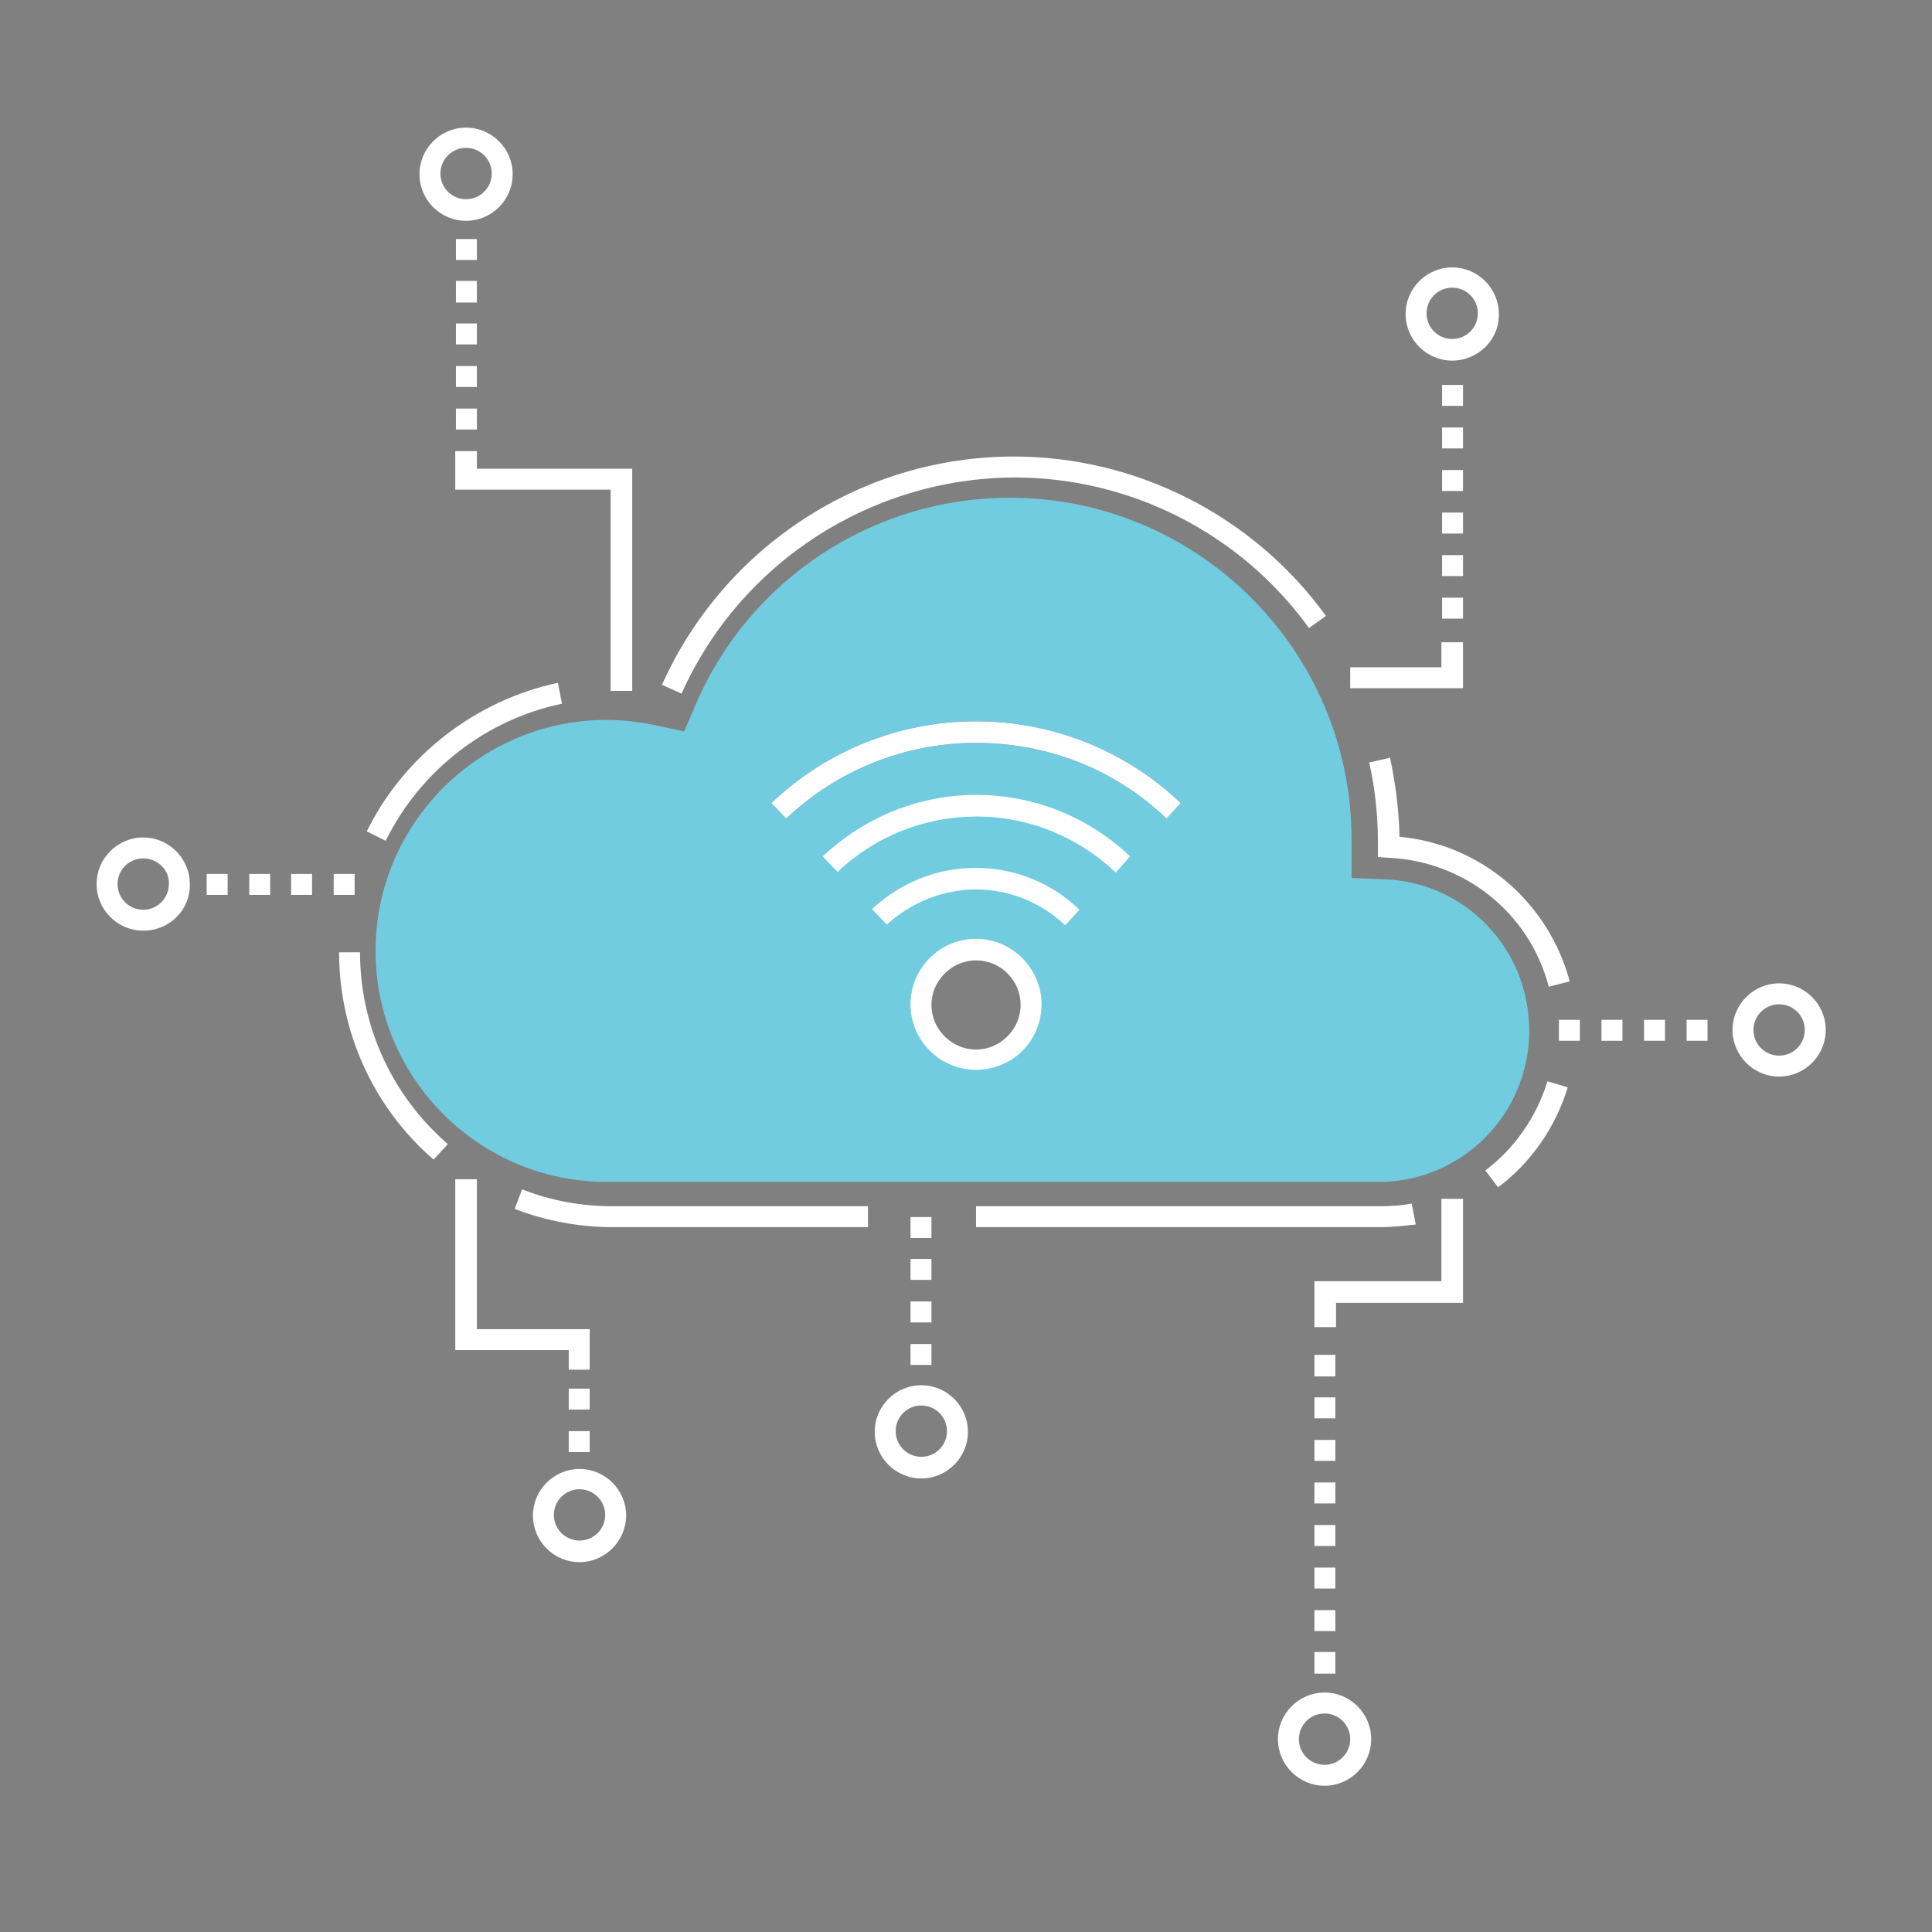 <?xml version="1.0" encoding="UTF-8"?>
<svg width="200px" height="200px" viewBox="0 0 200 200" version="1.1" xmlns="http://www.w3.org/2000/svg" xmlns:xlink="http://www.w3.org/1999/xlink">
    <rect x="0" y="0" width="200" height="200" fill="#808080" stroke="none"/>
    <!-- Generator: Sketch 53.2 (72643) - https://sketchapp.com -->
    <title>4.4-everywhere-device</title>
    <desc>Created with Sketch.</desc>
    <g id="4.4-everywhere-device" stroke="none" stroke-width="1" fill="none" fill-rule="evenodd">
        <g id="INTERNET-OF-THINGS-Copy" transform="translate(10, 13)" fill-rule="nonzero">
            <path d="M29.927,74.044 L27.969,73.065 C31.814,65.234 39.226,59.501 47.757,57.683 L48.176,59.85 C40.345,61.459 33.493,66.772 29.927,74.044 Z" id="Path" fill="#FFFFFF"></path>
            <path d="M34.891,107.046 C28.668,101.662 25.102,93.831 25.102,85.58 L27.27,85.58 C27.27,93.202 30.556,100.403 36.359,105.437 L34.891,107.046 Z" id="Path" fill="#FFFFFF"></path>
            <path d="M79.921,114.037 L53.49,114.037 C49.994,114.037 46.568,113.408 43.282,112.15 L44.051,110.122 C47.057,111.311 50.204,111.87 53.49,111.87 L79.851,111.87 L79.851,114.037 L79.921,114.037 Z" id="Path" fill="#FFFFFF"></path>
            <path d="M132.852,114.037 L91.038,114.037 L91.038,111.87 L132.852,111.87 C133.9,111.87 135.019,111.8 136.138,111.59 L136.557,113.758 C135.299,113.898 134.11,114.037 132.852,114.037 Z" id="Path" fill="#FFFFFF"></path>
            <path d="M145.088,109.912 L143.759,108.164 C146.836,105.857 149.073,102.571 150.192,98.935 L152.29,99.564 C151.031,103.689 148.514,107.325 145.088,109.912 Z" id="Path" fill="#FFFFFF"></path>
            <path d="M150.332,89.146 C148.304,81.455 141.592,76.141 133.691,75.792 L132.642,75.722 L132.642,74.184 C132.642,71.457 132.362,68.66 131.733,65.933 L133.9,65.444 C134.46,68.101 134.809,70.828 134.879,73.624 C143.27,74.393 150.262,80.337 152.5,88.587 L150.332,89.146 Z" id="Path" fill="#FFFFFF"></path>
            <path d="M60.552,58.802 L58.525,57.893 C64.957,43.559 79.221,34.26 94.954,34.26 C107.68,34.26 119.776,40.413 127.258,50.761 L125.51,52.02 C118.448,42.231 107.05,36.428 95.024,36.428 C80.13,36.498 66.636,45.237 60.552,58.802 Z" id="Path" fill="#FFFFFF"></path>
            <path d="M133.411,78.029 L129.915,77.889 L129.915,74.393 C129.915,74.254 129.915,73.904 129.915,73.904 C129.915,54.397 114.043,38.525 94.534,38.525 C80.41,38.525 67.614,46.915 62.021,59.92 L60.832,62.717 L57.895,62.088 C56.217,61.738 54.539,61.528 52.791,61.528 C39.646,61.528 28.878,72.226 28.878,85.441 C28.878,98.585 39.576,109.353 52.791,109.353 L132.712,109.353 C141.312,109.353 148.304,102.361 148.304,93.691 C148.304,85.231 141.732,78.379 133.411,78.029 Z M91.038,96.698 C87.892,96.698 85.305,94.18 85.305,91.034 C85.305,87.888 87.892,85.301 91.038,85.301 C94.185,85.301 96.772,87.818 96.772,91.034 C96.772,94.111 94.185,96.698 91.038,96.698 Z" id="Shape" fill="#71CCE0"></path>
            <path d="M91.038,97.746 C87.263,97.746 84.256,94.67 84.256,90.964 C84.256,87.189 87.332,84.182 91.038,84.182 C94.744,84.182 97.821,87.259 97.821,90.964 C97.821,94.74 94.814,97.746 91.038,97.746 Z M91.038,86.42 C88.521,86.42 86.423,88.517 86.423,91.034 C86.423,93.551 88.521,95.649 91.038,95.649 C93.555,95.649 95.653,93.551 95.653,91.034 C95.653,88.447 93.555,86.42 91.038,86.42 Z" id="Shape" fill="#FFFFFF"></path>
            <path d="M100.268,82.784 C97.751,80.407 94.464,79.078 91.038,79.078 C87.612,79.078 84.326,80.407 81.809,82.714 L80.27,81.106 C83.207,78.379 86.983,76.841 90.968,76.841 C95.024,76.841 98.87,78.379 101.736,81.176 L100.268,82.784 Z" id="Path" fill="#FFFFFF"></path>
            <path d="M105.512,77.33 C101.596,73.624 96.492,71.527 91.108,71.527 C85.724,71.527 80.62,73.554 76.704,77.26 L75.166,75.652 C79.501,71.597 85.095,69.289 91.038,69.289 C96.982,69.289 102.645,71.527 106.98,75.652 L105.512,77.33 Z" id="Path" fill="#FFFFFF"></path>
            <path d="M110.756,71.737 C105.442,66.633 98.45,63.906 91.038,63.906 C83.696,63.906 76.704,66.702 71.39,71.737 L69.852,70.128 C75.586,64.675 83.137,61.668 91.038,61.668 C98.939,61.668 106.491,64.675 112.225,70.128 L110.756,71.737 Z" id="Path" fill="#4A555F"></path>
            <path d="M110.756,71.737 C105.442,66.633 98.45,63.906 91.038,63.906 C83.696,63.906 76.704,66.702 71.39,71.737 L69.852,70.128 C75.586,64.675 83.137,61.668 91.038,61.668 C98.939,61.668 106.491,64.675 112.225,70.128 L110.756,71.737 Z" id="Path" fill="#FFFFFF"></path>
            <polygon id="Path" fill="#FFFFFF" points="55.448 58.522 53.211 58.522 53.211 37.686 37.129 37.686 37.129 33.701 39.366 33.701 39.366 35.519 55.448 35.519"></polygon>
            <path d="M38.247,9.859 C35.59,9.859 33.423,7.691 33.423,5.034 C33.423,2.377 35.59,0.21 38.247,0.21 C40.904,0.21 43.072,2.377 43.072,5.034 C43.072,7.691 40.904,9.859 38.247,9.859 Z M38.247,2.307 C36.779,2.307 35.59,3.496 35.59,4.964 C35.59,6.433 36.779,7.621 38.247,7.621 C39.716,7.621 40.904,6.433 40.904,4.964 C40.904,3.496 39.716,2.307 38.247,2.307 Z" id="Shape" fill="#FFFFFF"></path>
            <path d="M4.825,83.343 C2.168,83.343 0,81.176 0,78.519 C0,75.862 2.168,73.694 4.825,73.694 C7.482,73.694 9.649,75.862 9.649,78.519 C9.719,81.176 7.552,83.343 4.825,83.343 Z M4.825,75.862 C3.356,75.862 2.168,77.05 2.168,78.519 C2.168,79.987 3.356,81.176 4.825,81.176 C6.293,81.176 7.482,79.987 7.482,78.519 C7.552,77.05 6.293,75.862 4.825,75.862 Z" id="Shape" fill="#FFFFFF"></path>
            <path d="M49.994,148.717 C47.337,148.717 45.17,146.55 45.17,143.893 C45.17,141.236 47.337,139.068 49.994,139.068 C52.651,139.068 54.819,141.236 54.819,143.893 C54.819,146.48 52.651,148.717 49.994,148.717 Z M49.994,141.166 C48.526,141.166 47.337,142.354 47.337,143.823 C47.337,145.291 48.526,146.48 49.994,146.48 C51.462,146.48 52.651,145.291 52.651,143.823 C52.651,142.354 51.462,141.166 49.994,141.166 Z" id="Shape" fill="#FFFFFF"></path>
            <path d="M85.375,140.047 C82.718,140.047 80.55,137.88 80.55,135.223 C80.55,132.566 82.718,130.398 85.375,130.398 C88.032,130.398 90.199,132.566 90.199,135.223 C90.199,137.88 88.032,140.047 85.375,140.047 Z M85.375,132.496 C83.906,132.496 82.718,133.685 82.718,135.153 C82.718,136.621 83.906,137.81 85.375,137.81 C86.843,137.81 88.032,136.621 88.032,135.153 C88.032,133.685 86.843,132.496 85.375,132.496 Z" id="Shape" fill="#FFFFFF"></path>
            <path d="M127.118,171.86 C124.461,171.86 122.293,169.693 122.293,167.036 C122.293,164.379 124.461,162.211 127.118,162.211 C129.775,162.211 131.943,164.379 131.943,167.036 C131.943,169.693 129.775,171.86 127.118,171.86 Z M127.118,164.379 C125.65,164.379 124.461,165.567 124.461,167.036 C124.461,168.504 125.65,169.693 127.118,169.693 C128.586,169.693 129.775,168.504 129.775,167.036 C129.775,165.567 128.586,164.379 127.118,164.379 Z" id="Shape" fill="#FFFFFF"></path>
            <path d="M174.175,98.446 C171.518,98.446 169.351,96.278 169.351,93.621 C169.351,90.964 171.518,88.797 174.175,88.797 C176.832,88.797 179,90.964 179,93.621 C179,96.278 176.832,98.446 174.175,98.446 Z M174.175,90.964 C172.707,90.964 171.518,92.153 171.518,93.621 C171.518,95.089 172.707,96.278 174.175,96.278 C175.644,96.278 176.832,95.089 176.832,93.621 C176.832,92.153 175.644,90.964 174.175,90.964 Z" id="Shape" fill="#FFFFFF"></path>
            <path d="M140.333,24.332 C137.676,24.332 135.509,22.164 135.509,19.507 C135.509,16.85 137.676,14.683 140.333,14.683 C142.99,14.683 145.158,16.85 145.158,19.507 C145.228,22.164 142.99,24.332 140.333,24.332 Z M140.333,16.78 C138.865,16.78 137.676,17.969 137.676,19.437 C137.676,20.906 138.865,22.094 140.333,22.094 C141.802,22.094 142.99,20.906 142.99,19.437 C142.99,17.969 141.802,16.78 140.333,16.78 Z" id="Shape" fill="#FFFFFF"></path>
            <path d="M39.366,31.463 L37.198,31.463 L37.198,29.296 L39.366,29.296 L39.366,31.463 Z M39.366,27.059 L37.198,27.059 L37.198,24.891 L39.366,24.891 L39.366,27.059 Z M39.366,22.654 L37.198,22.654 L37.198,20.486 L39.366,20.486 L39.366,22.654 Z M39.366,18.319 L37.198,18.319 L37.198,16.081 L39.366,16.081 L39.366,18.319 Z M39.366,13.914 L37.198,13.914 L37.198,11.746 L39.366,11.746 L39.366,13.914 Z" id="Shape" fill="#FFFFFF"></path>
            <polygon id="Path" fill="#FFFFFF" points="141.452 58.242 129.775 58.242 129.775 56.075 139.214 56.075 139.214 53.488 141.452 53.488"></polygon>
            <path d="M141.452,51.041 L139.284,51.041 L139.284,48.873 L141.452,48.873 L141.452,51.041 Z M141.452,46.636 L139.284,46.636 L139.284,44.468 L141.452,44.468 L141.452,46.636 Z M141.452,42.231 L139.284,42.231 L139.284,40.063 L141.452,40.063 L141.452,42.231 Z M141.452,37.826 L139.284,37.826 L139.284,35.659 L141.452,35.659 L141.452,37.826 Z M141.452,33.421 L139.284,33.421 L139.284,31.254 L141.452,31.254 L141.452,33.421 Z M141.452,29.016 L139.284,29.016 L139.284,26.849 L141.452,26.849 L141.452,29.016 Z" id="Shape" fill="#FFFFFF"></path>
            <path d="M86.423,128.301 L84.256,128.301 L84.256,126.133 L86.423,126.133 L86.423,128.301 Z M86.423,123.896 L84.256,123.896 L84.256,121.728 L86.423,121.728 L86.423,123.896 Z M86.423,119.491 L84.256,119.491 L84.256,117.324 L86.423,117.324 L86.423,119.491 Z M86.423,115.156 L84.256,115.156 L84.256,112.989 L86.423,112.989 L86.423,115.156 Z" id="Shape" fill="#FFFFFF"></path>
            <path d="M128.237,160.254 L126.069,160.254 L126.069,158.016 L128.237,158.016 L128.237,160.254 Z M128.237,155.849 L126.069,155.849 L126.069,153.681 L128.237,153.681 L128.237,155.849 Z M128.237,151.444 L126.069,151.444 L126.069,149.276 L128.237,149.276 L128.237,151.444 Z M128.237,147.039 L126.069,147.039 L126.069,144.872 L128.237,144.872 L128.237,147.039 Z M128.237,142.634 L126.069,142.634 L126.069,140.467 L128.237,140.467 L128.237,142.634 Z M128.237,138.229 L126.069,138.229 L126.069,136.062 L128.237,136.062 L128.237,138.229 Z M128.237,133.824 L126.069,133.824 L126.069,131.657 L128.237,131.657 L128.237,133.824 Z M128.237,129.489 L126.069,129.489 L126.069,127.252 L128.237,127.252 L128.237,129.489 Z" id="Shape" fill="#FFFFFF"></path>
            <polygon id="Path" fill="#FFFFFF" points="51.043 128.79 48.875 128.79 48.875 126.763 37.129 126.763 37.129 109.073 39.366 109.073 39.366 124.595 51.043 124.595"></polygon>
            <polygon id="Path" fill="#FFFFFF" points="128.307 124.385 126.069 124.385 126.069 119.631 139.214 119.631 139.214 111.101 141.452 111.101 141.452 121.868 128.307 121.868"></polygon>
            <path d="M26.71,79.637 L24.543,79.637 L24.543,77.47 L26.71,77.47 L26.71,79.637 Z M22.305,79.637 L20.137,79.637 L20.137,77.47 L22.305,77.47 L22.305,79.637 Z M17.97,79.637 L15.802,79.637 L15.802,77.47 L17.97,77.47 L17.97,79.637 Z M13.565,79.637 L11.397,79.637 L11.397,77.47 L13.565,77.47 L13.565,79.637 Z" id="Shape" fill="#FFFFFF"></path>
            <path d="M166.764,94.74 L164.596,94.74 L164.596,92.572 L166.764,92.572 L166.764,94.74 Z M162.359,94.74 L160.191,94.74 L160.191,92.572 L162.359,92.572 L162.359,94.74 Z M157.954,94.74 L155.786,94.74 L155.786,92.572 L157.954,92.572 L157.954,94.74 Z M153.548,94.74 L151.381,94.74 L151.381,92.572 L153.548,92.572 L153.548,94.74 Z" id="Shape" fill="#FFFFFF"></path>
            <path d="M51.043,137.32 L48.875,137.32 L48.875,135.153 L51.043,135.153 L51.043,137.32 Z M51.043,132.915 L48.875,132.915 L48.875,130.748 L51.043,130.748 L51.043,132.915 Z" id="Shape" fill="#FFFFFF"></path>
        </g>
    </g>
</svg>